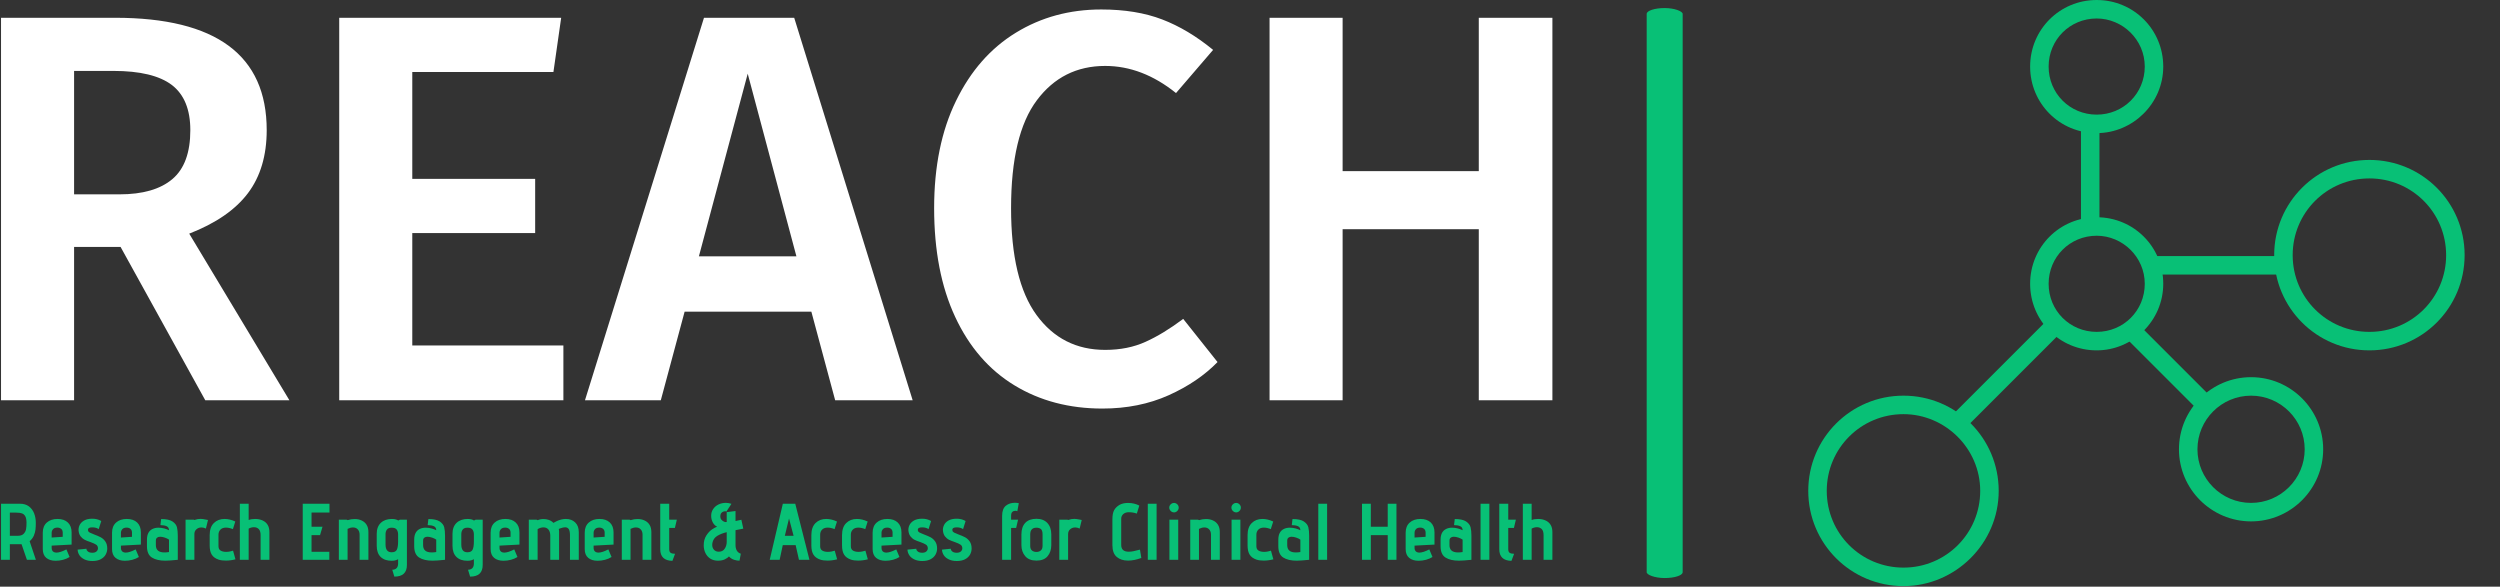 <svg xmlns="http://www.w3.org/2000/svg" version="1.1" xmlns:xlink="http://www.w3.org/1999/xlink" xmlns:svgjs="http://svgjs.dev/svgjs" width="1500" height="352" viewBox="0 0 1500 352"><rect x="0" y="0" width="1500" height="352" fill="#333333" stroke="none"/><g transform="matrix(1,0,0,1,-0.909,-0.17)"><svg viewBox="0 0 396 93" data-background-color="#1d366f" preserveAspectRatio="xMidYMid meet" height="352" width="1500" xmlns="http://www.w3.org/2000/svg" xmlns:xlink="http://www.w3.org/1999/xlink"><g id="tight-bounds" transform="matrix(1,0,0,1,0.24,0.045)"><svg viewBox="0 0 395.52 92.91" height="92.91" width="395.52"><g><svg viewBox="0 0 636.054 149.413" height="92.91" width="395.52"><g><rect width="9.175" height="145.304" x="419.538" y="2.055" fill="#08c076" opacity="1" stroke-width="0" stroke="transparent" fill-opacity="1" class="rect-qz-0" data-fill-palette-color="secondary" rx="1%" id="qz-0" data-palette-color="#08c076"></rect></g><g transform="matrix(1,0,0,1,0,2.416)"><svg viewBox="0 0 395.52 144.581" height="144.581" width="395.52"><g id="textblocktransform"><svg viewBox="0 0 395.52 144.581" height="144.581" width="395.52" id="textblock"><g><svg viewBox="0 0 395.52 101.737" height="101.737" width="395.52"><g transform="matrix(1,0,0,1,0,0)"><svg width="395.52" viewBox="4.05 -35.3 140.14 36.05" height="101.737" data-palette-color="#ffffff"><path d="M22.5 0L14.85-13.85 10.65-13.85 10.65 0 4.05 0 4.05-34.55 14.35-34.55Q28.05-34.55 28.05-24.4L28.05-24.4Q28.05-20.95 26.35-18.7 24.65-16.45 21.05-15.05L21.05-15.05 30.1 0 22.5 0ZM10.65-29.75L10.65-18.6 14.75-18.6Q17.9-18.6 19.53-19.98 21.15-21.35 21.15-24.4L21.15-24.4Q21.15-27.2 19.48-28.48 17.8-29.75 14.2-29.75L14.2-29.75 10.65-29.75ZM34.6-34.55L54.65-34.55 53.95-29.65 41.2-29.65 41.2-20 52.3-20 52.3-15.1 41.2-15.1 41.2-4.95 54.85-4.95 54.85 0 34.6 0 34.6-34.55ZM86.4 0L79.4 0 77.25-8 65.8-8 63.65 0 56.8 0 67.55-34.55 75.7-34.55 86.4 0ZM71.5-29.5L67.09-13 75.9-13 71.5-29.5ZM103.44-35.3Q106.59-35.3 108.94-34.4 111.29-33.5 113.54-31.65L113.54-31.65 110.19-27.75Q107.14-30.2 103.79-30.2L103.79-30.2Q99.94-30.2 97.62-27.1 95.29-24 95.29-17.35L95.29-17.35Q95.29-10.85 97.59-7.7 99.89-4.55 103.79-4.55L103.79-4.55Q105.84-4.55 107.44-5.28 109.04-6 110.84-7.35L110.84-7.35 113.94-3.45Q112.19-1.65 109.52-0.45 106.84 0.75 103.54 0.75L103.54 0.75Q99.04 0.75 95.59-1.35 92.14-3.45 90.24-7.53 88.34-11.6 88.34-17.35L88.34-17.35Q88.34-23 90.32-27.05 92.29-31.1 95.72-33.2 99.14-35.3 103.44-35.3L103.44-35.3ZM144.19 0L137.54 0 137.54-15.45 125.24-15.45 125.24 0 118.64 0 118.64-34.55 125.24-34.55 125.24-20.7 137.54-20.7 137.54-34.55 144.19-34.55 144.19 0Z" opacity="1" transform="matrix(1,0,0,1,0,0)" fill="#ffffff" class="wordmark-text-0" data-fill-palette-color="primary" id="text-0"></path></svg></g></svg></g><g transform="matrix(1,0,0,1,0,125.755)"><svg viewBox="0 0 395.52 18.826" height="18.826" width="395.52"><g transform="matrix(1,0,0,1,0,0)"><svg width="395.52" viewBox="3.9 -35.6 968.43 46.1" height="18.826" data-palette-color="#08c076"><path d="M20.05 0L16.7-9.75 9.4-9.75 9.4 0 3.9 0 3.9-35 15.75-35Q19.05-35 21.25-33.38 23.45-31.75 24.53-29.05 25.6-26.35 25.6-23.1L25.6-23.1Q25.6-20.65 25.4-18.85 25.2-17.05 24.38-15.1 23.55-13.15 21.75-11.6L21.75-11.6 25.65 0 20.05 0ZM14.45-15Q16.9-15 18.07-16.28 19.25-17.55 19.53-19.2 19.8-20.85 19.8-23.1L19.8-23.1Q19.8-25.75 19.05-27.13 18.3-28.5 16.95-28.98 15.6-29.45 13.45-29.45L13.45-29.45 9.4-29.45 9.4-15 14.45-15ZM35.5-8.85L35.5-7.45Q35.5-6.05 36.27-5.28 37.05-4.5 38.55-4.5L38.55-4.5Q40.85-4.5 44.7-6.5L44.7-6.5 46.7-1.75Q44.9-0.6 42.6 0 40.3 0.6 38 0.6L38 0.6Q34.3 0.6 32.12-1.23 29.95-3.05 29.95-6.7L29.95-6.7 29.95-16.95Q29.95-21 32.47-23.25 35-25.5 39.15-25.5L39.15-25.5Q43.3-25.5 45.62-23.28 47.95-21.05 47.95-17.1L47.95-17.1 47.95-9.5 35.5-8.85ZM42.4-17Q42.4-18.5 41.45-19.3 40.5-20.1 39.1-20.1L39.1-20.1Q37.2-20.1 36.35-19.1 35.5-18.1 35.5-16.9L35.5-16.9 35.5-13.9 42.4-14.35 42.4-17ZM57.2-6.9Q57.2-6 58.12-5.2 59.05-4.4 60.95-4.4L60.95-4.4Q62.6-4.4 63.5-5.23 64.4-6.05 64.4-7.15L64.4-7.15Q64.4-8.7 63.27-9.45 62.15-10.2 59.65-11.1L59.65-11.1Q57.5-11.8 56.1-12.5 54.7-13.2 53.6-14.6 52.5-16 52.3-18.25L52.3-18.25Q52.15-19.95 52.97-21.68 53.8-23.4 55.77-24.53 57.75-25.65 60.85-25.65L60.85-25.65Q62.45-25.65 63.67-25.33 64.9-25 65.6-24.65 66.3-24.3 66.45-24.2L66.45-24.2 64.85-19.1Q64.75-19.2 64.32-19.48 63.9-19.75 63-20 62.1-20.25 60.85-20.25L60.85-20.25Q58.15-20.25 58.15-18.75L58.15-18.75Q58.15-18.45 58.25-18.15L58.25-18.15Q58.4-17.45 59.3-16.98 60.2-16.5 61.95-15.85L61.95-15.85Q64.4-14.95 66.07-14.08 67.75-13.2 68.97-11.48 70.2-9.75 70.2-7.05L70.2-7.05Q70.2-5 69.2-3.23 68.2-1.45 66.12-0.35 64.05 0.75 60.95 0.75L60.95 0.75Q58.1 0.75 56.02-0.23 53.95-1.2 52.87-2.8 51.8-4.4 51.7-6.35L51.7-6.35 57.2-6.9ZM78.74-8.85L78.74-7.45Q78.74-6.05 79.52-5.28 80.29-4.5 81.79-4.5L81.79-4.5Q84.09-4.5 87.94-6.5L87.94-6.5 89.94-1.75Q88.14-0.6 85.84 0 83.54 0.6 81.24 0.6L81.24 0.6Q77.54 0.6 75.37-1.23 73.19-3.05 73.19-6.7L73.19-6.7 73.19-16.95Q73.19-21 75.72-23.25 78.24-25.5 82.39-25.5L82.39-25.5Q86.54-25.5 88.87-23.28 91.19-21.05 91.19-17.1L91.19-17.1 91.19-9.5 78.74-8.85ZM85.64-17Q85.64-18.5 84.69-19.3 83.74-20.1 82.34-20.1L82.34-20.1Q80.44-20.1 79.59-19.1 78.74-18.1 78.74-16.9L78.74-16.9 78.74-13.9 85.64-14.35 85.64-17ZM114.24 0Q108.84 0.55 106.44 0.55L106.44 0.55Q101.19 0.55 98.09-1.4 94.99-3.35 94.99-8.45L94.99-8.45 94.99-12.6Q94.99-17.55 98.44-19.25L98.44-19.25Q100.09-20.05 102.19-20.05L102.19-20.05Q104.04-20.05 105.84-19.55 107.64-19.05 108.74-18.45L108.74-18.45Q108.74-20.3 107.24-20.98 105.74-21.65 103.39-21.65L103.39-21.65 103.84-25.45Q108.64-25.45 110.92-23.93 113.19-22.4 113.72-20.3 114.24-18.2 114.24-14.9L114.24-14.9 114.24 0ZM108.74-12.6Q107.84-13.25 106.22-13.83 104.59-14.4 103.24-14.4L103.24-14.4Q102.04-14.4 101.29-13.8 100.54-13.2 100.54-11.9L100.54-11.9 100.54-9.15Q100.54-4.6 105.89-4.6L105.89-4.6Q107.44-4.6 108.74-4.85L108.74-4.85 108.74-12.6ZM119.09 0L119.09-25.05 124.19-25.05 124.59-24.85Q126.64-25.55 128.44-25.55L128.44-25.55Q129.69-25.55 132.09-25.05L132.09-25.05 133.09-24.85 131.79-19.5Q130.39-20.2 129.04-20.2L129.04-20.2Q127.19-20.2 125.89-19.07 124.59-17.95 124.59-16.1L124.59-16.1 124.59 0 119.09 0ZM150.24-0.3Q147.14 0.5 144.24 0.5L144.24 0.5Q141.54 0.5 139.74-0.1L139.74-0.1Q136.79-1.1 135.46-3.18 134.14-5.25 134.14-9L134.14-9 134.14-15.4Q134.14-20.35 136.74-22.93 139.34-25.5 143.44-25.5L143.44-25.5Q146.69-25.5 150.14-23.9L150.14-23.9 148.64-19.15Q146.24-20.1 144.34-20.1L144.34-20.1Q142.09-20.1 140.86-18.85 139.64-17.6 139.64-15.7L139.64-15.7 139.64-8.45Q139.64-6.55 140.99-5.75 142.34-4.95 144.44-4.95L144.44-4.95Q145.64-4.95 146.84-5.2 148.04-5.45 148.74-5.7L148.74-5.7 150.24-0.3ZM165.93 0L165.93-15.35Q165.93-18.05 164.76-19.2 163.58-20.35 161.78-20.35L161.78-20.35Q160.83-20.35 159.93-20.08 159.03-19.8 158.48-19.45L158.48-19.45 158.48 0 152.98 0 152.98-35 158.48-35 158.48-24.85Q160.23-25.5 162.53-25.5L162.53-25.5Q165.13-25.5 167.18-24.55L167.18-24.55Q169.18-23.65 170.31-21.85 171.43-20.05 171.43-17.3L171.43-17.3 171.43 0 165.93 0ZM192.23 0L192.23-35 208.93-35 208.93-29.5 197.73-29.5 197.73-20.65 204.58-20.65 203.03-15.4 197.73-15.4 197.73-5 208.83-5 208.83 0 192.23 0ZM227.73 0L227.73-15.75Q227.73-17.75 226.6-18.98 225.48-20.2 223.58-20.2L223.58-20.2Q222.03-20.2 220.23-19.3L220.23-19.3 220.23 0 214.78 0 214.78-25.05 219.63-25.05 220.28-24.75Q222.38-25.45 224.63-25.45L224.63-25.45Q227.13-25.45 228.98-24.55L228.98-24.55Q230.98-23.65 232.1-21.85 233.23-20.05 233.23-17.3L233.23-17.3 233.23 0 227.73 0ZM248.12 6.2Q249.82 6.2 250.8 5.23 251.77 4.25 251.77 2.3L251.77 2.3 251.77-0.4Q251.37-0.1 250.35 0.25 249.32 0.6 247.72 0.6L247.72 0.6Q243.32 0.6 240.87-1.8 238.42-4.2 238.42-8.8L238.42-8.8 238.42-16.25Q238.42-20.65 241-23.08 243.57-25.5 247.92-25.5L247.92-25.5Q249.32-25.5 250.42-25.18 251.52-24.85 251.82-24.5L251.82-24.5 252.87-25.05 257.27-25.05 257.27 3.2Q257.27 10.5 249.42 10.5L249.42 10.5 248.12 6.2ZM251.77-15.75Q251.77-17.75 250.87-18.9 249.97-20.05 247.72-20.05L247.72-20.05Q245.67-20.05 244.8-18.88 243.92-17.7 243.92-16L243.92-16 243.92-9.55Q243.92-4.7 247.72-4.7L247.72-4.7Q250.17-4.7 250.97-6.3 251.77-7.9 251.77-11.55L251.77-11.55 251.77-15.75ZM281.07 0Q275.67 0.55 273.27 0.55L273.27 0.55Q268.02 0.55 264.92-1.4 261.82-3.35 261.82-8.45L261.82-8.45 261.82-12.6Q261.82-17.55 265.27-19.25L265.27-19.25Q266.92-20.05 269.02-20.05L269.02-20.05Q270.87-20.05 272.67-19.55 274.47-19.05 275.57-18.45L275.57-18.45Q275.57-20.3 274.07-20.98 272.57-21.65 270.22-21.65L270.22-21.65 270.67-25.45Q275.47-25.45 277.75-23.93 280.02-22.4 280.55-20.3 281.07-18.2 281.07-14.9L281.07-14.9 281.07 0ZM275.57-12.6Q274.67-13.25 273.05-13.83 271.42-14.4 270.07-14.4L270.07-14.4Q268.87-14.4 268.12-13.8 267.37-13.2 267.37-11.9L267.37-11.9 267.37-9.15Q267.37-4.6 272.72-4.6L272.72-4.6Q274.27-4.6 275.57-4.85L275.57-4.85 275.57-12.6ZM295.42 6.2Q297.12 6.2 298.09 5.23 299.07 4.25 299.07 2.3L299.07 2.3 299.07-0.4Q298.67-0.1 297.64 0.25 296.62 0.6 295.02 0.6L295.02 0.6Q290.62 0.6 288.17-1.8 285.72-4.2 285.72-8.8L285.72-8.8 285.72-16.25Q285.72-20.65 288.29-23.08 290.87-25.5 295.22-25.5L295.22-25.5Q296.62-25.5 297.72-25.18 298.82-24.85 299.12-24.5L299.12-24.5 300.17-25.05 304.57-25.05 304.57 3.2Q304.57 10.5 296.72 10.5L296.72 10.5 295.42 6.2ZM299.07-15.75Q299.07-17.75 298.17-18.9 297.27-20.05 295.02-20.05L295.02-20.05Q292.97-20.05 292.09-18.88 291.22-17.7 291.22-16L291.22-16 291.22-9.55Q291.22-4.7 295.02-4.7L295.02-4.7Q297.47-4.7 298.27-6.3 299.07-7.9 299.07-11.55L299.07-11.55 299.07-15.75ZM315.07-8.85L315.07-7.45Q315.07-6.05 315.84-5.28 316.62-4.5 318.12-4.5L318.12-4.5Q320.42-4.5 324.27-6.5L324.27-6.5 326.27-1.75Q324.47-0.6 322.17 0 319.87 0.6 317.57 0.6L317.57 0.6Q313.87 0.6 311.69-1.23 309.52-3.05 309.52-6.7L309.52-6.7 309.52-16.95Q309.52-21 312.04-23.25 314.57-25.5 318.72-25.5L318.72-25.5Q322.87-25.5 325.19-23.28 327.52-21.05 327.52-17.1L327.52-17.1 327.52-9.5 315.07-8.85ZM321.97-17Q321.97-18.5 321.02-19.3 320.07-20.1 318.67-20.1L318.67-20.1Q316.77-20.1 315.92-19.1 315.07-18.1 315.07-16.9L315.07-16.9 315.07-13.9 321.97-14.35 321.97-17ZM359.06 0L359.06-15.2Q359.06-17.9 358.34-19.1 357.61-20.3 356.01-20.3L356.01-20.3Q354.86-20.3 352.91-19.6L352.91-19.6 352.06-19.25Q352.16-18.95 352.21-18.55 352.26-18.15 352.26-17.8L352.26-17.8 352.26 0 346.76 0 346.76-15.05Q346.76-17.55 345.61-18.9 344.46-20.25 342.51-20.25L342.51-20.25Q340.76-20.25 338.86-19.15L338.86-19.15 338.86 0 333.36 0 333.36-25.05 338.21-25.05 338.86-24.7Q340.51-25.45 342.61-25.45L342.61-25.45Q344.31-25.45 345.91-24.88 347.51-24.3 348.71-23.05L348.71-23.05Q349.41-23.45 350.81-24.15L350.81-24.15Q353.76-25.5 356.51-25.5L356.51-25.5Q360.06-25.5 362.31-23.33 364.56-21.15 364.56-17.3L364.56-17.3 364.56 0 359.06 0ZM373.81-8.85L373.81-7.45Q373.81-6.05 374.59-5.28 375.36-4.5 376.86-4.5L376.86-4.5Q379.16-4.5 383.01-6.5L383.01-6.5 385.01-1.75Q383.21-0.6 380.91 0 378.61 0.6 376.31 0.6L376.31 0.6Q372.61 0.6 370.44-1.23 368.26-3.05 368.26-6.7L368.26-6.7 368.26-16.95Q368.26-21 370.79-23.25 373.31-25.5 377.46-25.5L377.46-25.5Q381.61-25.5 383.94-23.28 386.26-21.05 386.26-17.1L386.26-17.1 386.26-9.5 373.81-8.85ZM380.71-17Q380.71-18.5 379.76-19.3 378.81-20.1 377.41-20.1L377.41-20.1Q375.51-20.1 374.66-19.1 373.81-18.1 373.81-16.9L373.81-16.9 373.81-13.9 380.71-14.35 380.71-17ZM404.36 0L404.36-15.75Q404.36-17.75 403.23-18.98 402.11-20.2 400.21-20.2L400.21-20.2Q398.66-20.2 396.86-19.3L396.86-19.3 396.86 0 391.41 0 391.41-25.05 396.26-25.05 396.91-24.75Q399.01-25.45 401.26-25.45L401.26-25.45Q403.76-25.45 405.61-24.55L405.61-24.55Q407.61-23.65 408.73-21.85 409.86-20.05 409.86-17.3L409.86-17.3 409.86 0 404.36 0ZM423.01 0.65Q415.41 0.5 415.41-6.6L415.41-6.6 415.41-35 421.01-35 421.01-25.05 425.76-25.05 424.56-19.9 421.01-19.9 421.01-6.6Q421.01-4.9 421.96-4.33 422.91-3.75 424.66-3.75L424.66-3.75 423.01 0.65ZM464.9 0.55Q463.4 0.6 461.53 0 459.65-0.6 458.3-2.1L458.3-2.1Q457.55-1.2 455.8-0.33 454.05 0.55 451.45 0.55L451.45 0.55Q448.65 0.55 446.65-0.75 444.65-2.05 443.6-4.25 442.55-6.45 442.55-9.05L442.55-9.05Q442.55-12.6 444.15-15.13 445.75-17.65 447.73-18.98 449.7-20.3 450.95-20.65L450.95-20.65Q449.25-21.4 448.23-23.3 447.2-25.2 447.2-27.5L447.2-27.5Q447.2-29.85 448.45-31.7 449.7-33.55 451.8-34.55 453.9-35.55 456.3-35.55L456.3-35.55Q458.05-35.55 459.85-34.95L459.85-34.95 456.7-30.1Q456.45-30.3 455.85-30.3L455.85-30.3Q454.95-30.3 454.1-29.73 453.25-29.15 453-28.05L453-28.05Q452.9-27.35 452.9-27.1L452.9-27.1Q452.9-25.9 453.55-25.1 454.2-24.3 455.05-23.9 455.9-23.5 456.35-23.55L456.35-23.55 456.9-23.6 456.9-29.75 462.4-30.45 462.4-24.2 466.05-25 467.25-19.45 462.4-18.5 462.4-9.15Q462.4-7.2 463.2-5.78 464-4.35 465.7-3.8L465.7-3.8 464.9 0.55ZM456.9-17.25Q453.4-16.4 450.95-14.9 448.5-13.4 447.95-10.45L447.95-10.45Q447.85-9.75 447.85-9.35L447.85-9.35Q447.85-7.5 448.95-6.28 450.05-5.05 452-5.05L452-5.05Q454.4-5.05 455.65-6.93 456.9-8.8 456.9-11.15L456.9-11.15 456.9-17.25ZM502 0L499.94-9.15 491.89-9.15 489.94 0 483.75 0 491.94-35 499.69-35 508.55 0 502 0ZM495.8-25.8L493.19-15 498.64-15 495.8-25.8ZM525.84-0.3Q522.74 0.5 519.84 0.5L519.84 0.5Q517.14 0.5 515.34-0.1L515.34-0.1Q512.39-1.1 511.07-3.18 509.74-5.25 509.74-9L509.74-9 509.74-15.4Q509.74-20.35 512.34-22.93 514.94-25.5 519.04-25.5L519.04-25.5Q522.29-25.5 525.74-23.9L525.74-23.9 524.24-19.15Q521.84-20.1 519.94-20.1L519.94-20.1Q517.69-20.1 516.47-18.85 515.24-17.6 515.24-15.7L515.24-15.7 515.24-8.45Q515.24-6.55 516.59-5.75 517.94-4.95 520.04-4.95L520.04-4.95Q521.24-4.95 522.44-5.2 523.64-5.45 524.34-5.7L524.34-5.7 525.84-0.3ZM544.99-0.3Q541.89 0.5 538.99 0.5L538.99 0.5Q536.29 0.5 534.49-0.1L534.49-0.1Q531.54-1.1 530.21-3.18 528.89-5.25 528.89-9L528.89-9 528.89-15.4Q528.89-20.35 531.49-22.93 534.09-25.5 538.19-25.5L538.19-25.5Q541.44-25.5 544.89-23.9L544.89-23.9 543.39-19.15Q540.99-20.1 539.09-20.1L539.09-20.1Q536.84-20.1 535.61-18.85 534.39-17.6 534.39-15.7L534.39-15.7 534.39-8.45Q534.39-6.55 535.74-5.75 537.09-4.95 539.19-4.95L539.19-4.95Q540.39-4.95 541.59-5.2 542.79-5.45 543.49-5.7L543.49-5.7 544.99-0.3ZM553.54-8.85L553.54-7.45Q553.54-6.05 554.31-5.28 555.09-4.5 556.59-4.5L556.59-4.5Q558.89-4.5 562.74-6.5L562.74-6.5 564.74-1.75Q562.94-0.6 560.64 0 558.34 0.6 556.04 0.6L556.04 0.6Q552.34 0.6 550.16-1.23 547.99-3.05 547.99-6.7L547.99-6.7 547.99-16.95Q547.99-21 550.51-23.25 553.04-25.5 557.19-25.5L557.19-25.5Q561.34-25.5 563.66-23.28 565.99-21.05 565.99-17.1L565.99-17.1 565.99-9.5 553.54-8.85ZM560.44-17Q560.44-18.5 559.49-19.3 558.54-20.1 557.14-20.1L557.14-20.1Q555.24-20.1 554.39-19.1 553.54-18.1 553.54-16.9L553.54-16.9 553.54-13.9 560.44-14.35 560.44-17ZM575.23-6.9Q575.23-6 576.16-5.2 577.08-4.4 578.98-4.4L578.98-4.4Q580.63-4.4 581.53-5.23 582.43-6.05 582.43-7.15L582.43-7.15Q582.43-8.7 581.31-9.45 580.18-10.2 577.68-11.1L577.68-11.1Q575.53-11.8 574.13-12.5 572.73-13.2 571.63-14.6 570.53-16 570.33-18.25L570.33-18.25Q570.18-19.95 571.01-21.68 571.83-23.4 573.81-24.53 575.78-25.65 578.88-25.65L578.88-25.65Q580.48-25.65 581.71-25.33 582.93-25 583.63-24.65 584.33-24.3 584.48-24.2L584.48-24.2 582.88-19.1Q582.78-19.2 582.36-19.48 581.93-19.75 581.03-20 580.13-20.25 578.88-20.25L578.88-20.25Q576.18-20.25 576.18-18.75L576.18-18.75Q576.18-18.45 576.28-18.15L576.28-18.15Q576.43-17.45 577.33-16.98 578.23-16.5 579.98-15.85L579.98-15.85Q582.43-14.95 584.11-14.08 585.78-13.2 587.01-11.48 588.23-9.75 588.23-7.05L588.23-7.05Q588.23-5 587.23-3.23 586.23-1.45 584.16-0.35 582.08 0.75 578.98 0.75L578.98 0.75Q576.13 0.75 574.06-0.23 571.98-1.2 570.91-2.8 569.83-4.4 569.73-6.35L569.73-6.35 575.23-6.9ZM596.78-6.9Q596.78-6 597.71-5.2 598.63-4.4 600.53-4.4L600.53-4.4Q602.18-4.4 603.08-5.23 603.98-6.05 603.98-7.15L603.98-7.15Q603.98-8.7 602.86-9.45 601.73-10.2 599.23-11.1L599.23-11.1Q597.08-11.8 595.68-12.5 594.28-13.2 593.18-14.6 592.08-16 591.88-18.25L591.88-18.25Q591.73-19.95 592.56-21.68 593.38-23.4 595.36-24.53 597.33-25.65 600.43-25.65L600.43-25.65Q602.03-25.65 603.26-25.33 604.48-25 605.18-24.65 605.88-24.3 606.03-24.2L606.03-24.2 604.43-19.1Q604.33-19.2 603.91-19.48 603.48-19.75 602.58-20 601.68-20.25 600.43-20.25L600.43-20.25Q597.73-20.25 597.73-18.75L597.73-18.75Q597.73-18.45 597.83-18.15L597.83-18.15Q597.98-17.45 598.88-16.98 599.78-16.5 601.53-15.85L601.53-15.85Q603.98-14.95 605.66-14.08 607.33-13.2 608.56-11.48 609.78-9.75 609.78-7.05L609.78-7.05Q609.78-5 608.78-3.23 607.78-1.45 605.71-0.35 603.63 0.75 600.53 0.75L600.53 0.75Q597.68 0.75 595.61-0.23 593.53-1.2 592.46-2.8 591.38-4.4 591.28-6.35L591.28-6.35 596.78-6.9ZM628.83 0L628.83-27.45Q628.83-31.85 631.13-33.73 633.43-35.6 636.78-35.6L636.78-35.6Q637.98-35.6 639.23-35.35L639.23-35.35 638.33-30.35Q637.73-30.6 637.08-30.6L637.08-30.6Q635.98-30.6 635.2-29.9 634.43-29.2 634.43-27.45L634.43-27.45 634.43-25.05 638.78-25.05 637.58-19.9 634.43-19.9 634.43 0 628.83 0ZM659.52-9.2Q659.52-5 657.22-2.25 654.92 0.5 650.27 0.5L650.27 0.5Q645.62 0.5 643.25-2.27 640.87-5.05 640.87-9.2L640.87-9.2 640.87-15.8Q640.87-20.55 643.3-23.08 645.72-25.6 650.27-25.6L650.27-25.6Q654.62-25.6 657.07-22.98 659.52-20.35 659.52-15.8L659.52-15.8 659.52-9.2ZM654.07-15.8Q654.07-18.45 652.97-19.25 651.87-20.05 650.27-20.05L650.27-20.05Q646.37-20.05 646.37-15.8L646.37-15.8 646.37-8.7Q646.37-6.7 647.47-5.8 648.57-4.9 650.27-4.9L650.27-4.9Q651.92-4.9 653-5.85 654.07-6.8 654.07-8.7L654.07-8.7 654.07-15.8ZM664.52 0L664.52-25.05 669.62-25.05 670.02-24.85Q672.07-25.55 673.87-25.55L673.87-25.55Q675.12-25.55 677.52-25.05L677.52-25.05 678.52-24.85 677.22-19.5Q675.82-20.2 674.47-20.2L674.47-20.2Q672.62-20.2 671.32-19.07 670.02-17.95 670.02-16.1L670.02-16.1 670.02 0 664.52 0ZM715.72-1.15Q711.27 0.5 707.42 0.5L707.42 0.5Q703.07 0.5 700.37-1.8 697.67-4.1 697.67-9.15L697.67-9.15 697.67-25.2Q697.67-29 698.74-30.95 699.82-32.9 702.02-34.25L702.02-34.25Q704.22-35.5 707.42-35.5L707.42-35.5Q711.32-35.5 714.47-33.85L714.47-33.85 712.92-28.85Q710.62-29.7 707.87-29.7L707.87-29.7Q705.77-29.7 704.47-28.55 703.17-27.4 703.17-25.65L703.17-25.65 703.17-9.25Q703.17-5.05 707.87-5.05L707.87-5.05Q709.37-5.05 710.87-5.38 712.37-5.7 714.87-6.35L714.87-6.35 715.72-1.15ZM719.76 0L719.76-35 725.26-35 725.26 0 719.76 0ZM736.16-29.6Q734.96-29.6 734.06-30.5 733.16-31.4 733.16-32.6L733.16-32.6Q733.16-33.75 734.06-34.63 734.96-35.5 736.16-35.5L736.16-35.5Q737.31-35.5 738.19-34.63 739.06-33.75 739.06-32.6L739.06-32.6Q739.06-31.4 738.19-30.5 737.31-29.6 736.16-29.6L736.16-29.6ZM733.26 0L733.26-25.05 738.76-25.05 738.76 0 733.26 0ZM759.21 0L759.21-15.75Q759.21-17.75 758.08-18.98 756.96-20.2 755.06-20.2L755.06-20.2Q753.51-20.2 751.71-19.3L751.71-19.3 751.71 0 746.26 0 746.26-25.05 751.11-25.05 751.76-24.75Q753.86-25.45 756.11-25.45L756.11-25.45Q758.61-25.45 760.46-24.55L760.46-24.55Q762.46-23.65 763.58-21.85 764.71-20.05 764.71-17.3L764.71-17.3 764.71 0 759.21 0ZM774.96-29.6Q773.76-29.6 772.86-30.5 771.96-31.4 771.96-32.6L771.96-32.6Q771.96-33.75 772.86-34.63 773.76-35.5 774.96-35.5L774.96-35.5Q776.11-35.5 776.98-34.63 777.86-33.75 777.86-32.6L777.86-32.6Q777.86-31.4 776.98-30.5 776.11-29.6 774.96-29.6L774.96-29.6ZM772.06 0L772.06-25.05 777.56-25.05 777.56 0 772.06 0ZM798.15-0.3Q795.05 0.5 792.15 0.5L792.15 0.5Q789.45 0.5 787.65-0.1L787.65-0.1Q784.7-1.1 783.38-3.18 782.05-5.25 782.05-9L782.05-9 782.05-15.4Q782.05-20.35 784.65-22.93 787.25-25.5 791.35-25.5L791.35-25.5Q794.6-25.5 798.05-23.9L798.05-23.9 796.55-19.15Q794.15-20.1 792.25-20.1L792.25-20.1Q790-20.1 788.78-18.85 787.55-17.6 787.55-15.7L787.55-15.7 787.55-8.45Q787.55-6.55 788.9-5.75 790.25-4.95 792.35-4.95L792.35-4.95Q793.55-4.95 794.75-5.2 795.95-5.45 796.65-5.7L796.65-5.7 798.15-0.3ZM820.5 0Q815.1 0.55 812.7 0.55L812.7 0.55Q807.45 0.55 804.35-1.4 801.25-3.35 801.25-8.45L801.25-8.45 801.25-12.6Q801.25-17.55 804.7-19.25L804.7-19.25Q806.35-20.05 808.45-20.05L808.45-20.05Q810.3-20.05 812.1-19.55 813.9-19.05 815-18.45L815-18.45Q815-20.3 813.5-20.98 812-21.65 809.65-21.65L809.65-21.65 810.1-25.45Q814.9-25.45 817.18-23.93 819.45-22.4 819.98-20.3 820.5-18.2 820.5-14.9L820.5-14.9 820.5 0ZM815-12.6Q814.1-13.25 812.48-13.83 810.85-14.4 809.5-14.4L809.5-14.4Q808.3-14.4 807.55-13.8 806.8-13.2 806.8-11.9L806.8-11.9 806.8-9.15Q806.8-4.6 812.15-4.6L812.15-4.6Q813.7-4.6 815-4.85L815-4.85 815-12.6ZM826.2 0L826.2-35 831.7-35 831.7 0 826.2 0ZM869.54 0L869.54-15.4 858.99-15.4 858.99 0 853.49 0 853.49-35 858.99-35 858.99-20.65 869.54-20.65 869.54-35 874.99-35 874.99 0 869.54 0ZM886.29-8.85L886.29-7.45Q886.29-6.05 887.07-5.28 887.84-4.5 889.34-4.5L889.34-4.5Q891.64-4.5 895.49-6.5L895.49-6.5 897.49-1.75Q895.69-0.6 893.39 0 891.09 0.6 888.79 0.6L888.79 0.6Q885.09 0.6 882.92-1.23 880.74-3.05 880.74-6.7L880.74-6.7 880.74-16.95Q880.74-21 883.27-23.25 885.79-25.5 889.94-25.5L889.94-25.5Q894.09-25.5 896.42-23.28 898.74-21.05 898.74-17.1L898.74-17.1 898.74-9.5 886.29-8.85ZM893.19-17Q893.19-18.5 892.24-19.3 891.29-20.1 889.89-20.1L889.89-20.1Q887.99-20.1 887.14-19.1 886.29-18.1 886.29-16.9L886.29-16.9 886.29-13.9 893.19-14.35 893.19-17ZM921.79 0Q916.39 0.55 913.99 0.55L913.99 0.55Q908.74 0.55 905.64-1.4 902.54-3.35 902.54-8.45L902.54-8.45 902.54-12.6Q902.54-17.55 905.99-19.25L905.99-19.25Q907.64-20.05 909.74-20.05L909.74-20.05Q911.59-20.05 913.39-19.55 915.19-19.05 916.29-18.45L916.29-18.45Q916.29-20.3 914.79-20.98 913.29-21.65 910.94-21.65L910.94-21.65 911.39-25.45Q916.19-25.45 918.46-23.93 920.74-22.4 921.26-20.3 921.79-18.2 921.79-14.9L921.79-14.9 921.79 0ZM916.29-12.6Q915.39-13.25 913.76-13.83 912.14-14.4 910.79-14.4L910.79-14.4Q909.59-14.4 908.84-13.8 908.09-13.2 908.09-11.9L908.09-11.9 908.09-9.15Q908.09-4.6 913.44-4.6L913.44-4.6Q914.99-4.6 916.29-4.85L916.29-4.85 916.29-12.6ZM927.49 0L927.49-35 932.99-35 932.99 0 927.49 0ZM946.78 0.65Q939.18 0.5 939.18-6.6L939.18-6.6 939.18-35 944.78-35 944.78-25.05 949.53-25.05 948.33-19.9 944.78-19.9 944.78-6.6Q944.78-4.9 945.73-4.33 946.68-3.75 948.43-3.75L948.43-3.75 946.78 0.65ZM966.83 0L966.83-15.35Q966.83-18.05 965.66-19.2 964.48-20.35 962.68-20.35L962.68-20.35Q961.73-20.35 960.83-20.08 959.93-19.8 959.38-19.45L959.38-19.45 959.38 0 953.88 0 953.88-35 959.38-35 959.38-24.85Q961.13-25.5 963.43-25.5L963.43-25.5Q966.03-25.5 968.08-24.55L968.08-24.55Q970.08-23.65 971.21-21.85 972.33-20.05 972.33-17.3L972.33-17.3 972.33 0 966.83 0Z" opacity="1" transform="matrix(1,0,0,1,0,0)" fill="#08c076" class="slogan-text-1" data-fill-palette-color="secondary" id="text-1"></path></svg></g></svg></g></svg></g></svg></g><g transform="matrix(1,0,0,1,452.73,0)"><svg viewBox="0 0 183.324 149.413" height="149.413" width="183.324"><g><svg xmlns="http://www.w3.org/2000/svg" xmlns:xlink="http://www.w3.org/1999/xlink" version="1.1" x="8" y="0" viewBox="14.5 18.3 71 63.4" enable-background="new 0 0 100 100" xml:space="preserve" height="149.413" width="167.324" class="icon-icon-0" data-fill-palette-color="accent" id="icon-0"><g fill="#08c076" data-fill-palette-color="accent"><g fill="#08c076" data-fill-palette-color="accent"><path d="M75.2 56.2c-5.7 0-10.3-4.6-10.3-10.3s4.6-10.3 10.3-10.3c5.7 0 10.3 4.6 10.3 10.3S80.9 56.2 75.2 56.2zM75.2 37.6c-4.6 0-8.3 3.7-8.3 8.3s3.7 8.3 8.3 8.3 8.3-3.7 8.3-8.3S79.8 37.6 75.2 37.6z" fill="#08c076" data-fill-palette-color="accent"></path></g><g fill="#08c076" data-fill-palette-color="accent"><path d="M24.8 81.7c-5.7 0-10.3-4.6-10.3-10.3 0-5.7 4.6-10.3 10.3-10.3 5.7 0 10.3 4.6 10.3 10.3C35.1 77.1 30.4 81.7 24.8 81.7zM24.8 63.1c-4.6 0-8.3 3.7-8.3 8.3s3.7 8.3 8.3 8.3 8.3-3.7 8.3-8.3S29.3 63.1 24.8 63.1z" fill="#08c076" data-fill-palette-color="accent"></path></g><g fill="#08c076" data-fill-palette-color="accent"><path d="M45.7 32.7c-4 0-7.2-3.2-7.2-7.2 0-4 3.2-7.2 7.2-7.2s7.2 3.2 7.2 7.2C52.9 29.5 49.6 32.7 45.7 32.7zM45.7 20.3c-2.9 0-5.2 2.3-5.2 5.2 0 2.9 2.3 5.2 5.2 5.2s5.2-2.3 5.2-5.2C50.9 22.6 48.5 20.3 45.7 20.3z" fill="#08c076" data-fill-palette-color="accent"></path></g><g fill="#08c076" data-fill-palette-color="accent"><path d="M62.4 74.7c-4.3 0-7.8-3.5-7.8-7.8s3.5-7.8 7.8-7.8 7.8 3.5 7.8 7.8S66.7 74.7 62.4 74.7zM62.4 61.1c-3.2 0-5.8 2.6-5.8 5.8s2.6 5.8 5.8 5.8c3.2 0 5.8-2.6 5.8-5.8S65.6 61.1 62.4 61.1z" fill="#08c076" data-fill-palette-color="accent"></path></g><g fill="#08c076" data-fill-palette-color="accent"><path d="M45.7 56.2c-4 0-7.2-3.2-7.2-7.2s3.2-7.2 7.2-7.2 7.2 3.2 7.2 7.2S49.6 56.2 45.7 56.2zM45.7 43.8c-2.9 0-5.2 2.3-5.2 5.2 0 2.9 2.3 5.2 5.2 5.2s5.2-2.3 5.2-5.2C50.9 46.1 48.5 43.8 45.7 43.8z" fill="#08c076" data-fill-palette-color="accent"></path></g><g fill="#08c076" data-fill-palette-color="accent"><rect x="35.1" y="51.2" transform="matrix(0.707 0.707 -0.707 0.707 51.996 -8.352)" width="2" height="14.9" fill="#08c076" data-fill-palette-color="accent"></rect></g><g fill="#08c076" data-fill-palette-color="accent"><rect x="51" y="46" width="15" height="2" fill="#08c076" data-fill-palette-color="accent"></rect></g><g fill="#08c076" data-fill-palette-color="accent"><rect x="44" y="32" width="2" height="11" fill="#08c076" data-fill-palette-color="accent"></rect></g><g fill="#08c076" data-fill-palette-color="accent"><rect x="47.6" y="57.3" transform="matrix(0.707 0.707 -0.707 0.707 56.942 -20.91)" width="12.2" height="2" fill="#08c076" data-fill-palette-color="accent"></rect></g></g></svg></g></svg></g></svg></g><defs></defs></svg><rect width="395.52" height="92.91" fill="none" stroke="none" visibility="hidden"></rect></g></svg></g></svg>